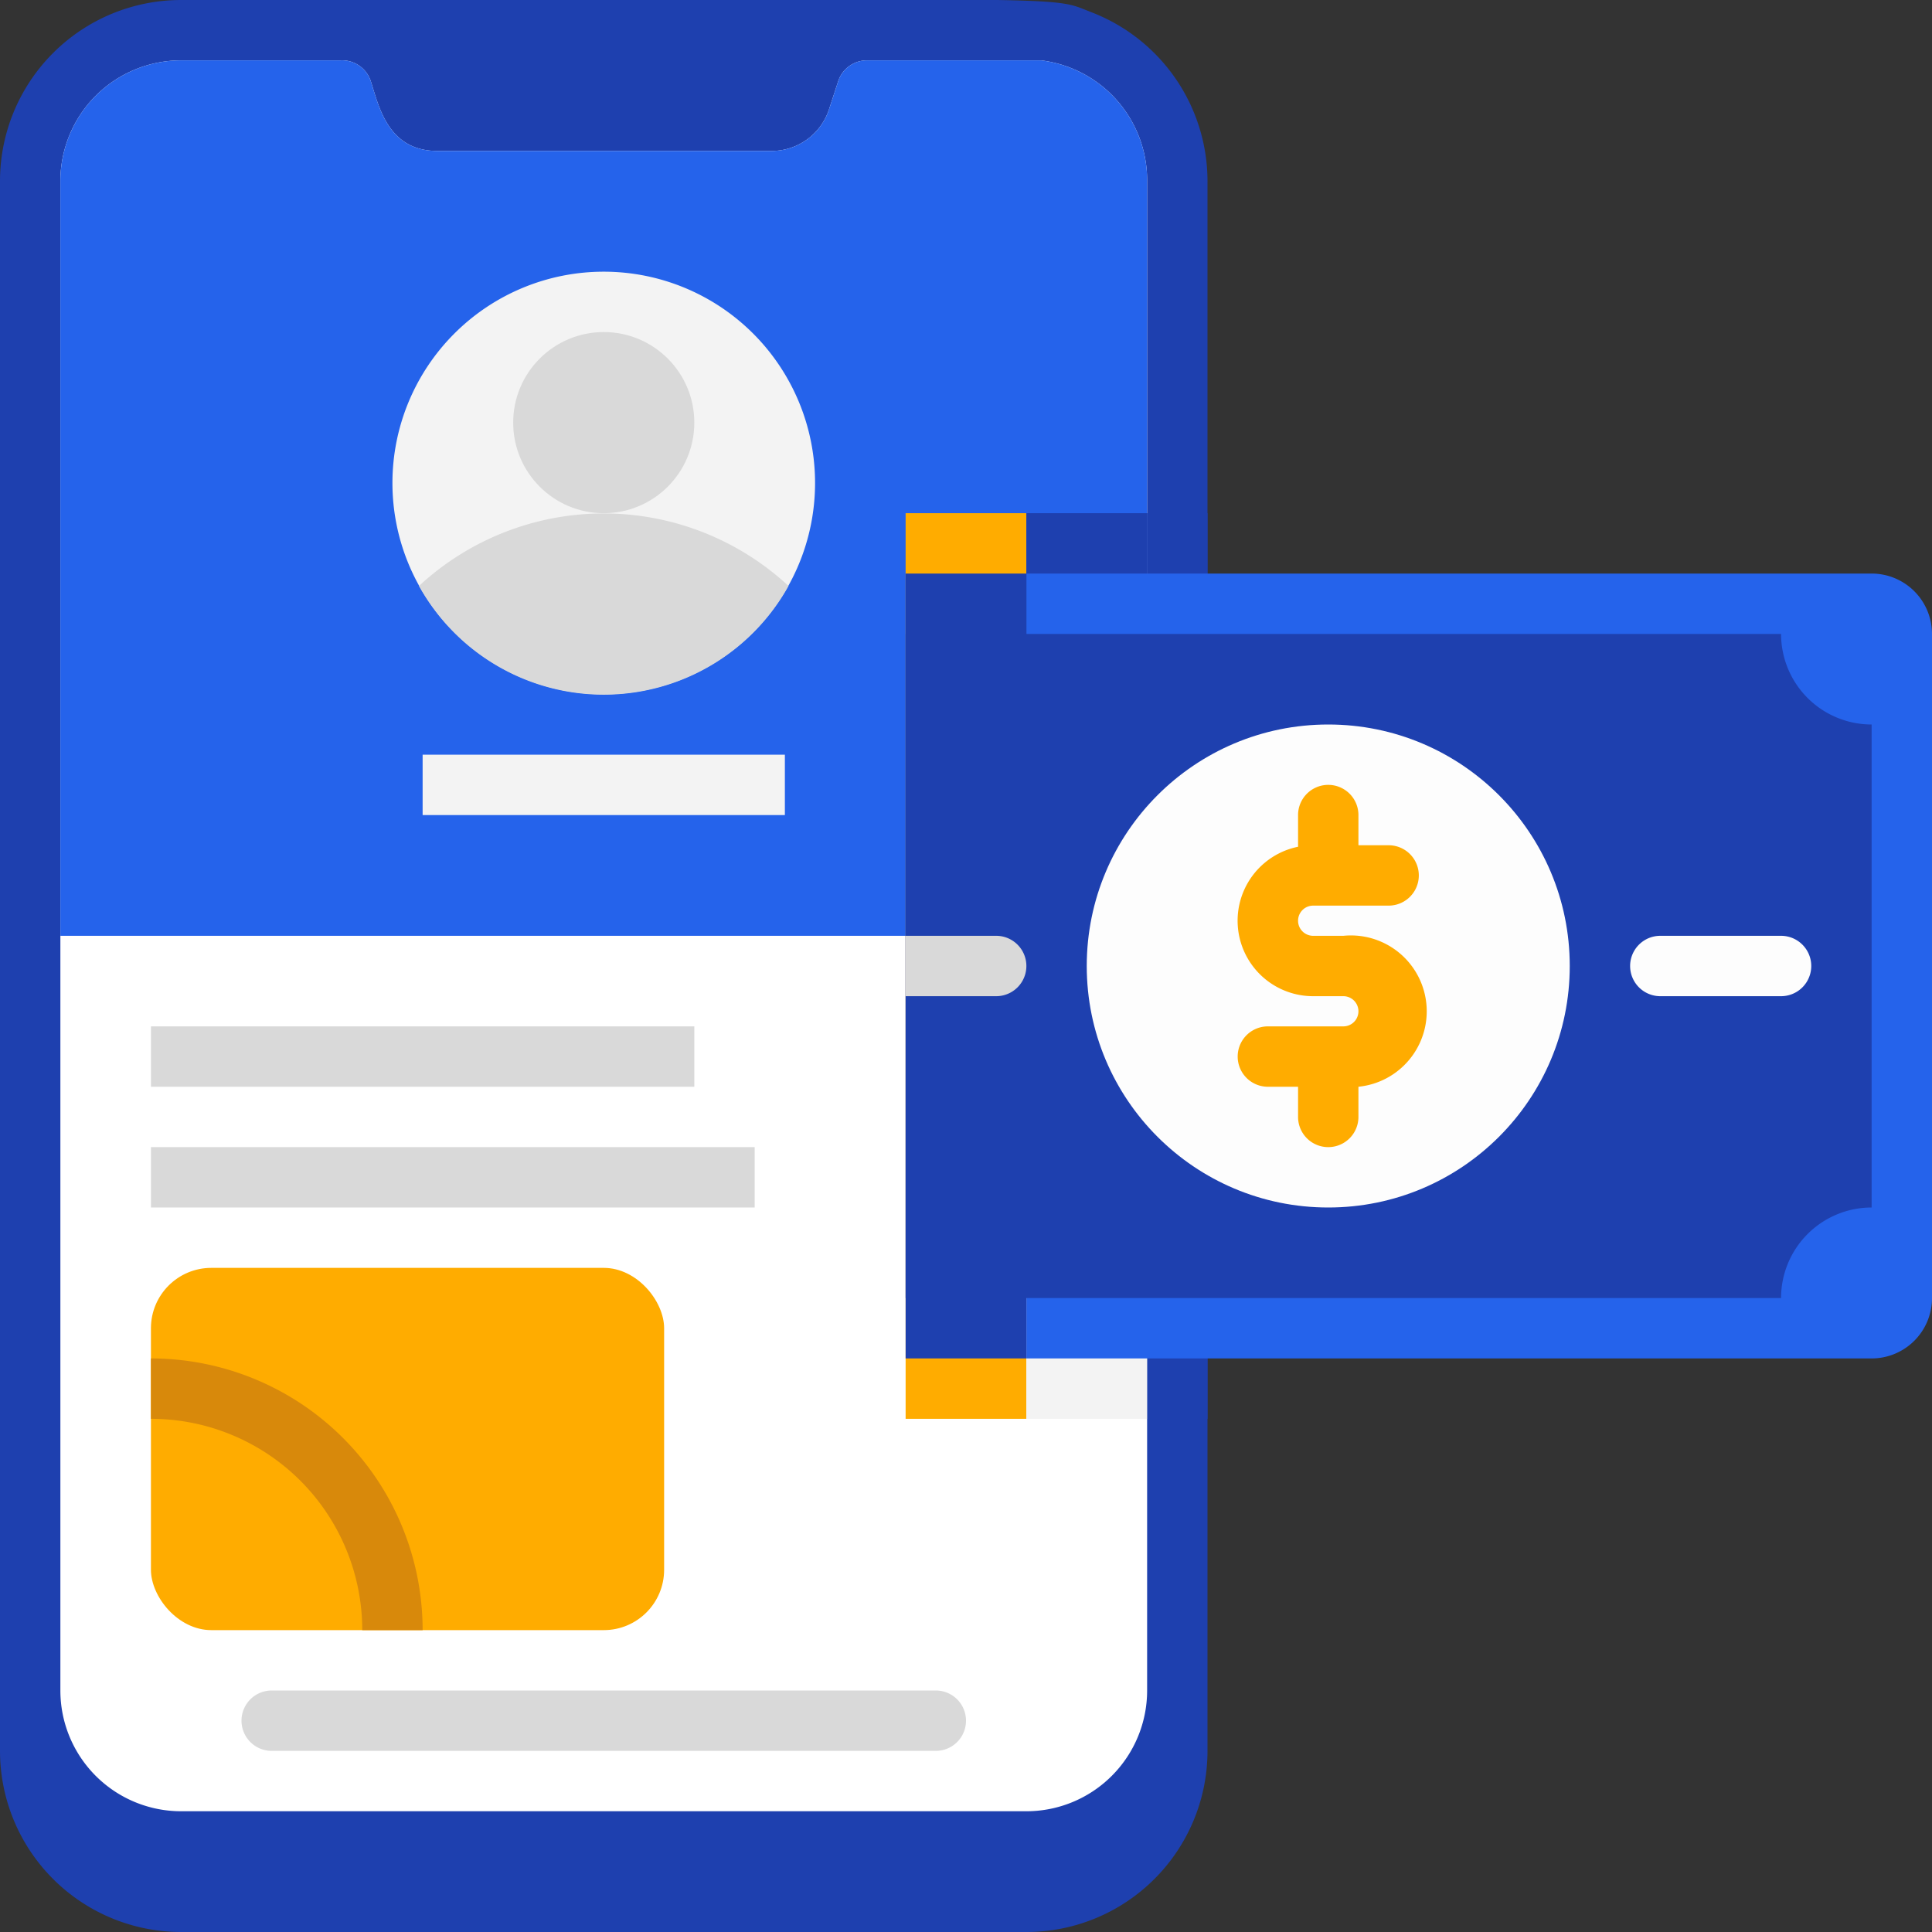 <svg id="SvgjsSvg1262" width="288" height="288" xmlns="http://www.w3.org/2000/svg" version="1.1" xmlns:xlink="http://www.w3.org/1999/xlink" xmlns:svgjs="http://svgjs.com/svgjs"><rect width="100%" height="100%" fill="#333333" stroke="none"/><defs id="SvgjsDefs1263"></defs><g id="SvgjsG1264"><svg xmlns="http://www.w3.org/2000/svg" viewBox="0 0 64 64" width="288" height="288"><path fill="#1e40af" d="M40 6v52a6 6 0 0 1-6 6H6a6 6 0 0 1-6-6V6a6 6 0 0 1 6-6c30.32 0 28.68-.17 30.14.4A6 6 0 0 1 40 6Z" class="color00bebd svgShape"></path><path fill="#ffffff" d="M38 6v50a4 4 0 0 1-4 4H6a4 4 0 0 1-4-4V6a4 4 0 0 1 4-4h5.28a1 1 0 0 1 1 .68c.27.83.56 2.32 2.21 2.32h11.07a2 2 0 0 0 1.9-1.37l.31-.95a1 1 0 0 1 .95-.68h5.77A4 4 0 0 1 38 6Z" class="colorfff svgShape"></path><path fill="#2563eb" d="M38 6v25H2V6a4 4 0 0 1 4-4h5.28a1 1 0 0 1 1 .68c.27.83.56 2.32 2.21 2.32h11.07a2 2 0 0 0 1.9-1.37l.31-.95a1 1 0 0 1 .95-.68h5.77A4 4 0 0 1 38 6Z" class="color50d9d7 svgShape"></path><path fill="#f3f3f3" d="M27 16a7 7 0 1 1-7-7 7 7 0 0 1 7 7Z" class="colorf3f3f3 svgShape"></path><path fill="#d9d9d9" d="M26.12 19.41a7 7 0 0 1-12.24 0 9 9 0 0 1 12.24 0Z" class="colord9d9d9 svgShape"></path><circle cx="20" cy="14" r="3" fill="#d9d9d9" class="colord9d9d9 svgShape"></circle><path fill="#d9d9d9" d="M31 58H9a1 1 0 0 1 0-2h22a1 1 0 0 1 0 2Z" class="colord9d9d9 svgShape"></path><path fill="#ffac00" d="M30 17h4v30h-4z" class="colorffac00 svgShape"></path><path fill="#1e40af" d="M38 17h2v30h-2z" class="color00aaa8 svgShape"></path><path fill="#f3f3f3" d="M34 31h4v16h-4z" class="colorf3f3f3 svgShape"></path><path fill="#1e40af" d="M34 17h4v14h-4z" class="color00bebd svgShape"></path><path fill="#2563eb" d="M64 21v22a2 2 0 0 1-2 2H34V19h28a2 2 0 0 1 2 2Z" class="color50d9d7 svgShape"></path><path fill="#1e40af" d="M30 19h4v26h-4zM62 24v16a3 3 0 0 0-3 3H34V21h25a3 3 0 0 0 3 3Z" class="color00bebd svgShape"></path><path fill="#1e40af" d="M30 21h4v22h-4z" class="color00aaa8 svgShape"></path><circle cx="44" cy="32" r="8" fill="#fdfdfd" class="colorfdfdfd svgShape"></circle><path fill="#fdfdfd" d="M59 33h-4a1 1 0 0 1 0-2h4a1 1 0 0 1 0 2Z" class="colorfdfdfd svgShape"></path><path fill="#d9d9d9" d="M33 33h-3v-2h3a1 1 0 0 1 0 2Z" class="colord9d9d9 svgShape"></path><path fill="#ffac00" d="M44.5 31h-1a.5.5 0 0 1 0-1H46a1 1 0 0 0 0-2h-1v-1a1 1 0 0 0-2 0v1.05a2.5 2.5 0 0 0 .5 4.95h1a.5.5 0 0 1 0 1H42a1 1 0 0 0 0 2h1v1a1 1 0 0 0 2 0v-1a2.5 2.5 0 0 0-.5-5Z" class="colorffac00 svgShape"></path><path fill="#f3f3f3" d="M14 25h12v2H14z" class="colorf3f3f3 svgShape"></path><path fill="#d9d9d9" d="M5 34h18v2H5zM5 38h20v2H5z" class="colord9d9d9 svgShape"></path><rect width="17" height="12" x="5" y="42" fill="#ffac00" rx="2" class="colorffac00 svgShape"></rect><path fill="#d8890b" d="M5 45v2a7 7 0 0 1 7 7h2a9 9 0 0 0-9-9Z" class="colord8890b svgShape"></path></svg></g></svg>
